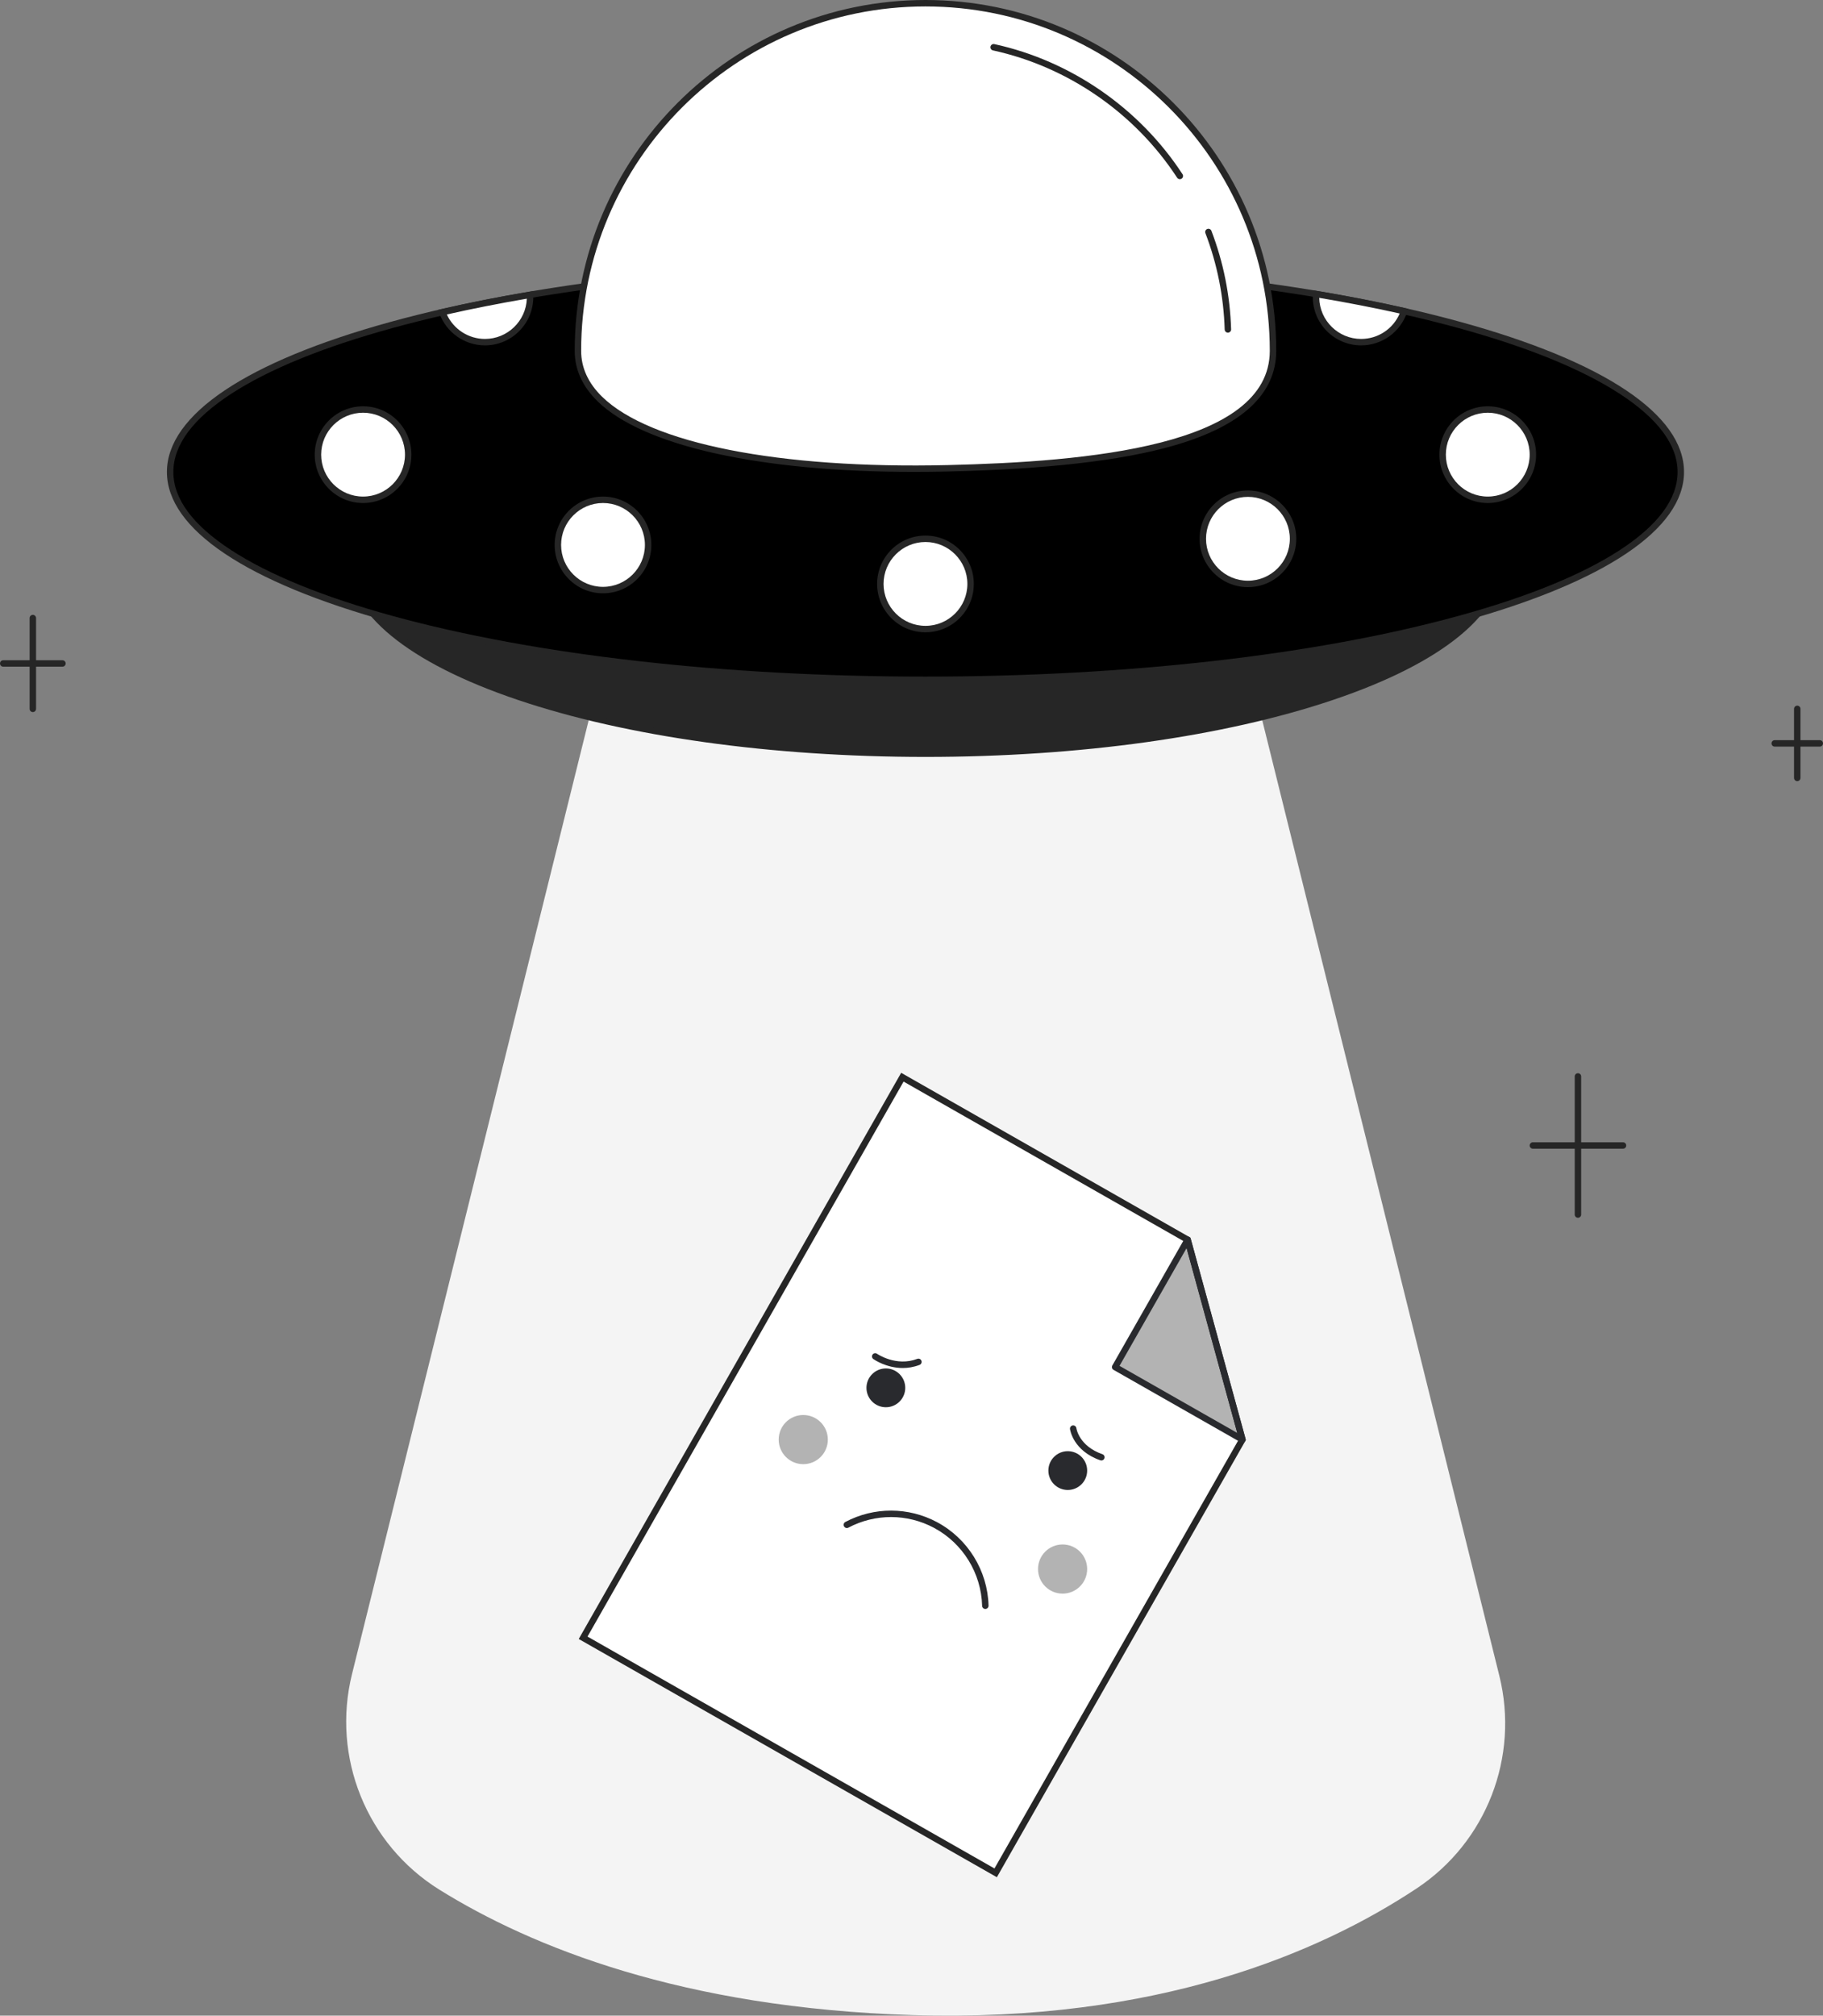 <svg id="Layer_2" data-name="Layer 2" xmlns="http://www.w3.org/2000/svg" viewBox="0 0 656.097 725.258" style="width: 100%; height: 100%;">
  <rect x="0" y="0" width="656.097" height="725.258" fill="#808080" stroke="none"/>
  <g id="Layer_2-2" data-name="Layer 2">
    <g>
      <path d="m212.886,255.059l-86.189,347.258c-7.437,29.962,5.25,61.327,31.465,77.63,32.877,20.445,87.228,42.575,170.344,45.113,88.095,2.69,146.706-22.619,181.363-45.592,25.103-16.64,36.994-47.29,29.739-76.519l-86.346-347.89" fill="#f4f4f4"></path>
      <g>
        <g>
          <ellipse cx="333.075" cy="201.415" rx="206.902" ry="69.773" fill="#262626"></ellipse>
          <path d="m333.075,272.346c-55.388,0-107.477-7.279-146.672-20.497-39.587-13.35-61.388-31.261-61.388-50.434s21.801-37.084,61.388-50.434c39.195-13.218,91.284-20.497,146.672-20.497s107.477,7.279,146.672,20.497c39.587,13.35,61.388,31.261,61.388,50.434s-21.801,37.084-61.388,50.434c-39.195,13.218-91.284,20.497-146.672,20.497Zm0-139.546c-55.143,0-106.969,7.236-145.932,20.375-38.57,13.007-59.812,30.139-59.812,48.24s21.242,35.233,59.812,48.24c38.963,13.139,90.789,20.375,145.932,20.375s106.969-7.236,145.932-20.375c38.57-13.007,59.812-30.139,59.812-48.24s-21.242-35.233-59.812-48.24c-38.963-13.139-90.789-20.375-145.932-20.375Z" fill="#262626"></path>
        </g>
        <ellipse cx="333.075" cy="169.823" rx="271.842" ry="74.785" fill="#000000"></ellipse>
        <path d="m333.075,245.766c-72.713,0-141.087-7.794-192.529-21.945-51.893-14.276-80.472-33.452-80.472-53.997s28.579-39.721,80.472-53.997c51.441-14.152,119.816-21.946,192.529-21.946s141.087,7.794,192.529,21.946c51.893,14.276,80.472,33.452,80.472,53.997s-28.579,39.721-80.472,53.997c-51.441,14.152-119.816,21.945-192.529,21.945Zm0-149.569c-72.511,0-140.668,7.764-191.915,21.862-24.85,6.837-44.342,14.786-57.934,23.625-13.826,8.993-20.836,18.46-20.836,28.139s7.01,19.146,20.836,28.139c13.592,8.84,33.083,16.789,57.934,23.625,51.247,14.098,119.404,21.862,191.915,21.862s140.668-7.764,191.915-21.862c24.85-6.837,44.342-14.785,57.934-23.625,13.826-8.993,20.836-18.46,20.836-28.139s-7.01-19.146-20.836-28.139c-13.592-8.84-33.083-16.789-57.934-23.625-51.247-14.098-119.404-21.862-191.915-21.862Z" fill="#262626"></path>
        <path d="m458.153,126.236c0,33.061-57.3,40.849-117.053,42.264-65.096,1.542-133.104-9.709-133.104-42.264,0-69.079,55.999-125.078,125.078-125.078s125.078,55.999,125.078,125.078Z" fill="#fff"></path>
        <g>
          <path d="m441.919,119.691c-.623,0-1.137-.495-1.157-1.122-.369-11.95-2.703-23.619-6.937-34.682-.229-.597.07-1.267.667-1.495s1.266.07,1.495.667c4.327,11.305,6.712,23.228,7.089,35.438.02.639-.482,1.173-1.122,1.193-.012,0-.024,0-.037,0Z" fill="#262626"></path>
          <path d="m424.623,64.476c-.378,0-.749-.185-.971-.525-15.15-23.236-39.31-39.935-66.284-45.816-.625-.136-1.021-.753-.885-1.378.136-.625.753-1.022,1.378-.885,27.564,6.009,52.251,23.072,67.731,46.814.349.536.198,1.253-.337,1.602-.195.127-.415.188-.631.188Z" fill="#262626"></path>
        </g>
        <path d="m328.972,169.803c-55.299,0-97.405-9.297-113.895-25.402-5.467-5.338-8.238-11.45-8.238-18.165C206.839,56.629,263.468,0,333.075,0s126.236,56.629,126.236,126.236c0,15.595-12.434,27.072-36.957,34.112-18.869,5.417-45.438,8.462-81.226,9.31-4.116.098-8.172.146-12.155.146Zm4.102-167.488c-68.33,0-123.92,55.59-123.92,123.92,0,6.068,2.537,11.622,7.54,16.508,17.242,16.839,63.735,26.031,124.378,24.598,49.764-1.179,115.922-6.722,115.922-41.107,0-68.33-55.59-123.92-123.92-123.92Z" fill="#262626"></path>
        <g>
          <circle cx="130.668" cy="163.591" r="16.242" fill="#fff"></circle>
          <path d="m130.668,180.991c-9.594,0-17.4-7.806-17.4-17.4s7.806-17.4,17.4-17.4,17.4,7.806,17.4,17.4-7.806,17.4-17.4,17.4Zm0-32.485c-8.318,0-15.084,6.767-15.084,15.084s6.767,15.084,15.084,15.084,15.084-6.767,15.084-15.084-6.767-15.084-15.084-15.084Z" fill="#262626"></path>
        </g>
        <g>
          <circle cx="333.075" cy="210.106" r="16.242" fill="#fff"></circle>
          <path d="m333.075,227.506c-9.594,0-17.4-7.806-17.4-17.4s7.806-17.4,17.4-17.4,17.4,7.806,17.4,17.4-7.806,17.4-17.4,17.4Zm0-32.485c-8.318,0-15.084,6.767-15.084,15.084s6.767,15.084,15.084,15.084,15.084-6.767,15.084-15.084-6.767-15.084-15.084-15.084Z" fill="#262626"></path>
        </g>
        <g>
          <circle cx="535.446" cy="163.591" r="16.242" fill="#fff"></circle>
          <path d="m535.446,180.991c-9.594,0-17.4-7.806-17.4-17.4s7.806-17.4,17.4-17.4,17.4,7.806,17.4,17.4-7.806,17.4-17.4,17.4Zm0-32.485c-8.318,0-15.084,6.767-15.084,15.084s6.767,15.084,15.084,15.084,15.084-6.767,15.084-15.084-6.767-15.084-15.084-15.084Z" fill="#262626"></path>
        </g>
        <g>
          <circle cx="449.129" cy="193.864" r="16.242" fill="#fff"></circle>
          <path d="m449.129,211.264c-9.594,0-17.4-7.806-17.4-17.4s7.806-17.4,17.4-17.4,17.4,7.806,17.4,17.4-7.806,17.4-17.4,17.4Zm0-32.485c-8.318,0-15.084,6.767-15.084,15.084s6.767,15.084,15.084,15.084,15.084-6.767,15.084-15.084-6.767-15.084-15.084-15.084Z" fill="#262626"></path>
        </g>
        <g>
          <circle cx="217.02" cy="196.075" r="16.242" fill="#fff"></circle>
          <path d="m217.02,213.476c-9.594,0-17.4-7.806-17.4-17.4s7.806-17.4,17.4-17.4,17.4,7.806,17.4,17.4-7.806,17.4-17.4,17.4Zm0-32.485c-8.318,0-15.084,6.767-15.084,15.084s6.767,15.084,15.084,15.084,15.084-6.767,15.084-15.084-6.767-15.084-15.084-15.084Z" fill="#262626"></path>
        </g>
        <g>
          <path d="m505.301,111.96c-2.138,6.476-8.236,11.154-15.43,11.154-8.969,0-16.241-7.271-16.241-16.241,0-.363.015-.718.039-1.073,11.092,1.853,21.659,3.906,31.632,6.16Z" fill="#fff"></path>
          <path d="m489.87,124.271c-9.594,0-17.399-7.805-17.399-17.399,0-.388.016-.769.041-1.149l.084-1.277,1.262.211c11.154,1.863,21.819,3.94,31.697,6.173l1.244.281-.4,1.211c-2.359,7.147-9.002,11.949-16.53,11.949Zm-15.08-17.109c.155,8.183,6.86,14.793,15.08,14.793,6.095,0,11.521-3.631,13.878-9.158-9.079-2.025-18.807-3.918-28.958-5.635Z" fill="#262626"></path>
        </g>
        <g>
          <path d="m190.775,106.873c0,8.969-7.271,16.241-16.241,16.241-7.055,0-13.061-4.5-15.307-10.791,9.934-2.269,20.463-4.354,31.524-6.229.015.255.023.517.023.78Z" fill="#fff"></path>
          <path d="m174.534,124.271c-7.339,0-13.928-4.645-16.397-11.56l-.438-1.228,1.271-.29c9.983-2.281,20.611-4.381,31.588-6.242l1.271-.216.078,1.287c.017.278.025.563.025.85,0,9.594-7.805,17.399-17.399,17.399Zm-13.721-11.122c2.44,5.317,7.799,8.806,13.721,8.806,8.119,0,14.76-6.448,15.072-14.492-9.976,1.714-19.648,3.624-28.792,5.686Z" fill="#262626"></path>
        </g>
      </g>
      <g>
        <g>
          <polygon points="358.342 673.873 209.866 589.293 324.766 387.591 427.434 446.076 447.147 517.98 358.342 673.873" fill="#fff"></polygon>
          <circle cx="382.427" cy="564.561" r="8.844" fill="#000000" opacity=".3"></circle>
          <circle cx="289.094" cy="517.98" r="8.844" fill="#000000" opacity=".3"></circle>
          <path d="m358.774,675.452l-150.488-85.726,116.046-203.714,104.09,59.296,19.967,72.828-89.616,157.316Zm-147.329-86.592l146.463,83.434,87.995-154.471-19.46-70.978-101.245-57.674-113.754,199.689Z" fill="#262626"></path>
        </g>
        <polygon points="427.434 446.076 401.339 491.885 447.147 517.98 427.434 446.076" fill="#000000" opacity=".3"></polygon>
        <path d="m447.147,519.137c-.197,0-.395-.05-.573-.152l-45.808-26.095c-.556-.316-.749-1.023-.433-1.579l26.095-45.808c.232-.407.687-.634,1.15-.576.465.058.848.391.972.843l19.714,71.903c.124.452-.037.933-.407,1.22-.208.161-.458.243-.71.243Zm-44.229-27.686l42.373,24.138-18.235-66.512-24.138,42.373Z" fill="#292a2e"></path>
        <circle cx="318.819" cy="499.364" r="6.98" fill="#292a2e"></circle>
        <circle cx="384.29" cy="529.133" r="6.98" fill="#292a2e"></circle>
        <path d="m354.624,578.924c-.625,0-1.14-.498-1.157-1.127-.318-11.769-6.959-22.524-17.33-28.068-9.628-5.146-21.146-5.169-30.812-.061-.565.299-1.266.083-1.565-.483s-.083-1.266.483-1.565c10.347-5.468,22.678-5.443,32.985.066,11.104,5.935,18.213,17.448,18.554,30.047.017.639-.487,1.171-1.126,1.189-.011,0-.021,0-.032,0Z" fill="#292a2e"></path>
        <path d="m324.892,492.222c-5.941,0-10.336-3.05-10.576-3.22-.522-.37-.645-1.092-.276-1.614.369-.521,1.091-.646,1.613-.276.092.064,6.885,4.727,14.474,1.828.599-.229,1.266.072,1.495.669.228.597-.071,1.267-.669,1.495-2.121.81-4.17,1.119-6.062,1.119Z" fill="#292a2e"></path>
        <path d="m396.387,525.498c-.126,0-.255-.021-.381-.065-9.763-3.404-10.871-10.928-10.914-11.247-.084-.634.361-1.216.995-1.3.631-.082,1.213.359,1.3.99.04.274,1.027,6.459,9.381,9.371.604.211.923.871.712,1.474-.167.478-.615.777-1.093.777Z" fill="#292a2e"></path>
      </g>
      <g>
        <path d="m11.817,256.217c-.64,0-1.158-.518-1.158-1.158v-32.669c0-.64.518-1.158,1.158-1.158s1.158.518,1.158,1.158v32.669c0,.64-.518,1.158-1.158,1.158Z" fill="#262626"></path>
        <g>
          <line x1="22.477" y1="238.725" x2="1.158" y2="238.725" fill="#fff"></line>
          <path d="m22.477,239.883H1.158c-.64,0-1.158-.518-1.158-1.158s.518-1.158,1.158-1.158h21.319c.64,0,1.158.518,1.158,1.158s-.518,1.158-1.158,1.158Z" fill="#262626"></path>
        </g>
      </g>
      <g>
        <path d="m567.903,438.17c-.64,0-1.158-.518-1.158-1.158v-49.694c0-.64.518-1.158,1.158-1.158s1.158.518,1.158,1.158v49.694c0,.64-.518,1.158-1.158,1.158Z" fill="#262626"></path>
        <g>
          <line x1="584.117" y1="412.165" x2="551.688" y2="412.165" fill="#fff"></line>
          <path d="m584.118,413.323h-32.429c-.64,0-1.158-.518-1.158-1.158s.518-1.158,1.158-1.158h32.429c.64,0,1.158.518,1.158,1.158s-.518,1.158-1.158,1.158Z" fill="#262626"></path>
        </g>
      </g>
      <g>
        <path d="m646.832,281.064c-.64,0-1.158-.518-1.158-1.158v-24.847c0-.64.518-1.158,1.158-1.158s1.158.518,1.158,1.158v24.847c0,.64-.518,1.158-1.158,1.158Z" fill="#262626"></path>
        <g>
          <line x1="654.939" y1="267.483" x2="638.725" y2="267.483" fill="#fff"></line>
          <path d="m654.94,268.641h-16.215c-.64,0-1.158-.518-1.158-1.158s.518-1.158,1.158-1.158h16.215c.64,0,1.158.518,1.158,1.158s-.518,1.158-1.158,1.158Z" fill="#262626"></path>
        </g>
      </g>
    </g>
  </g>
</svg>